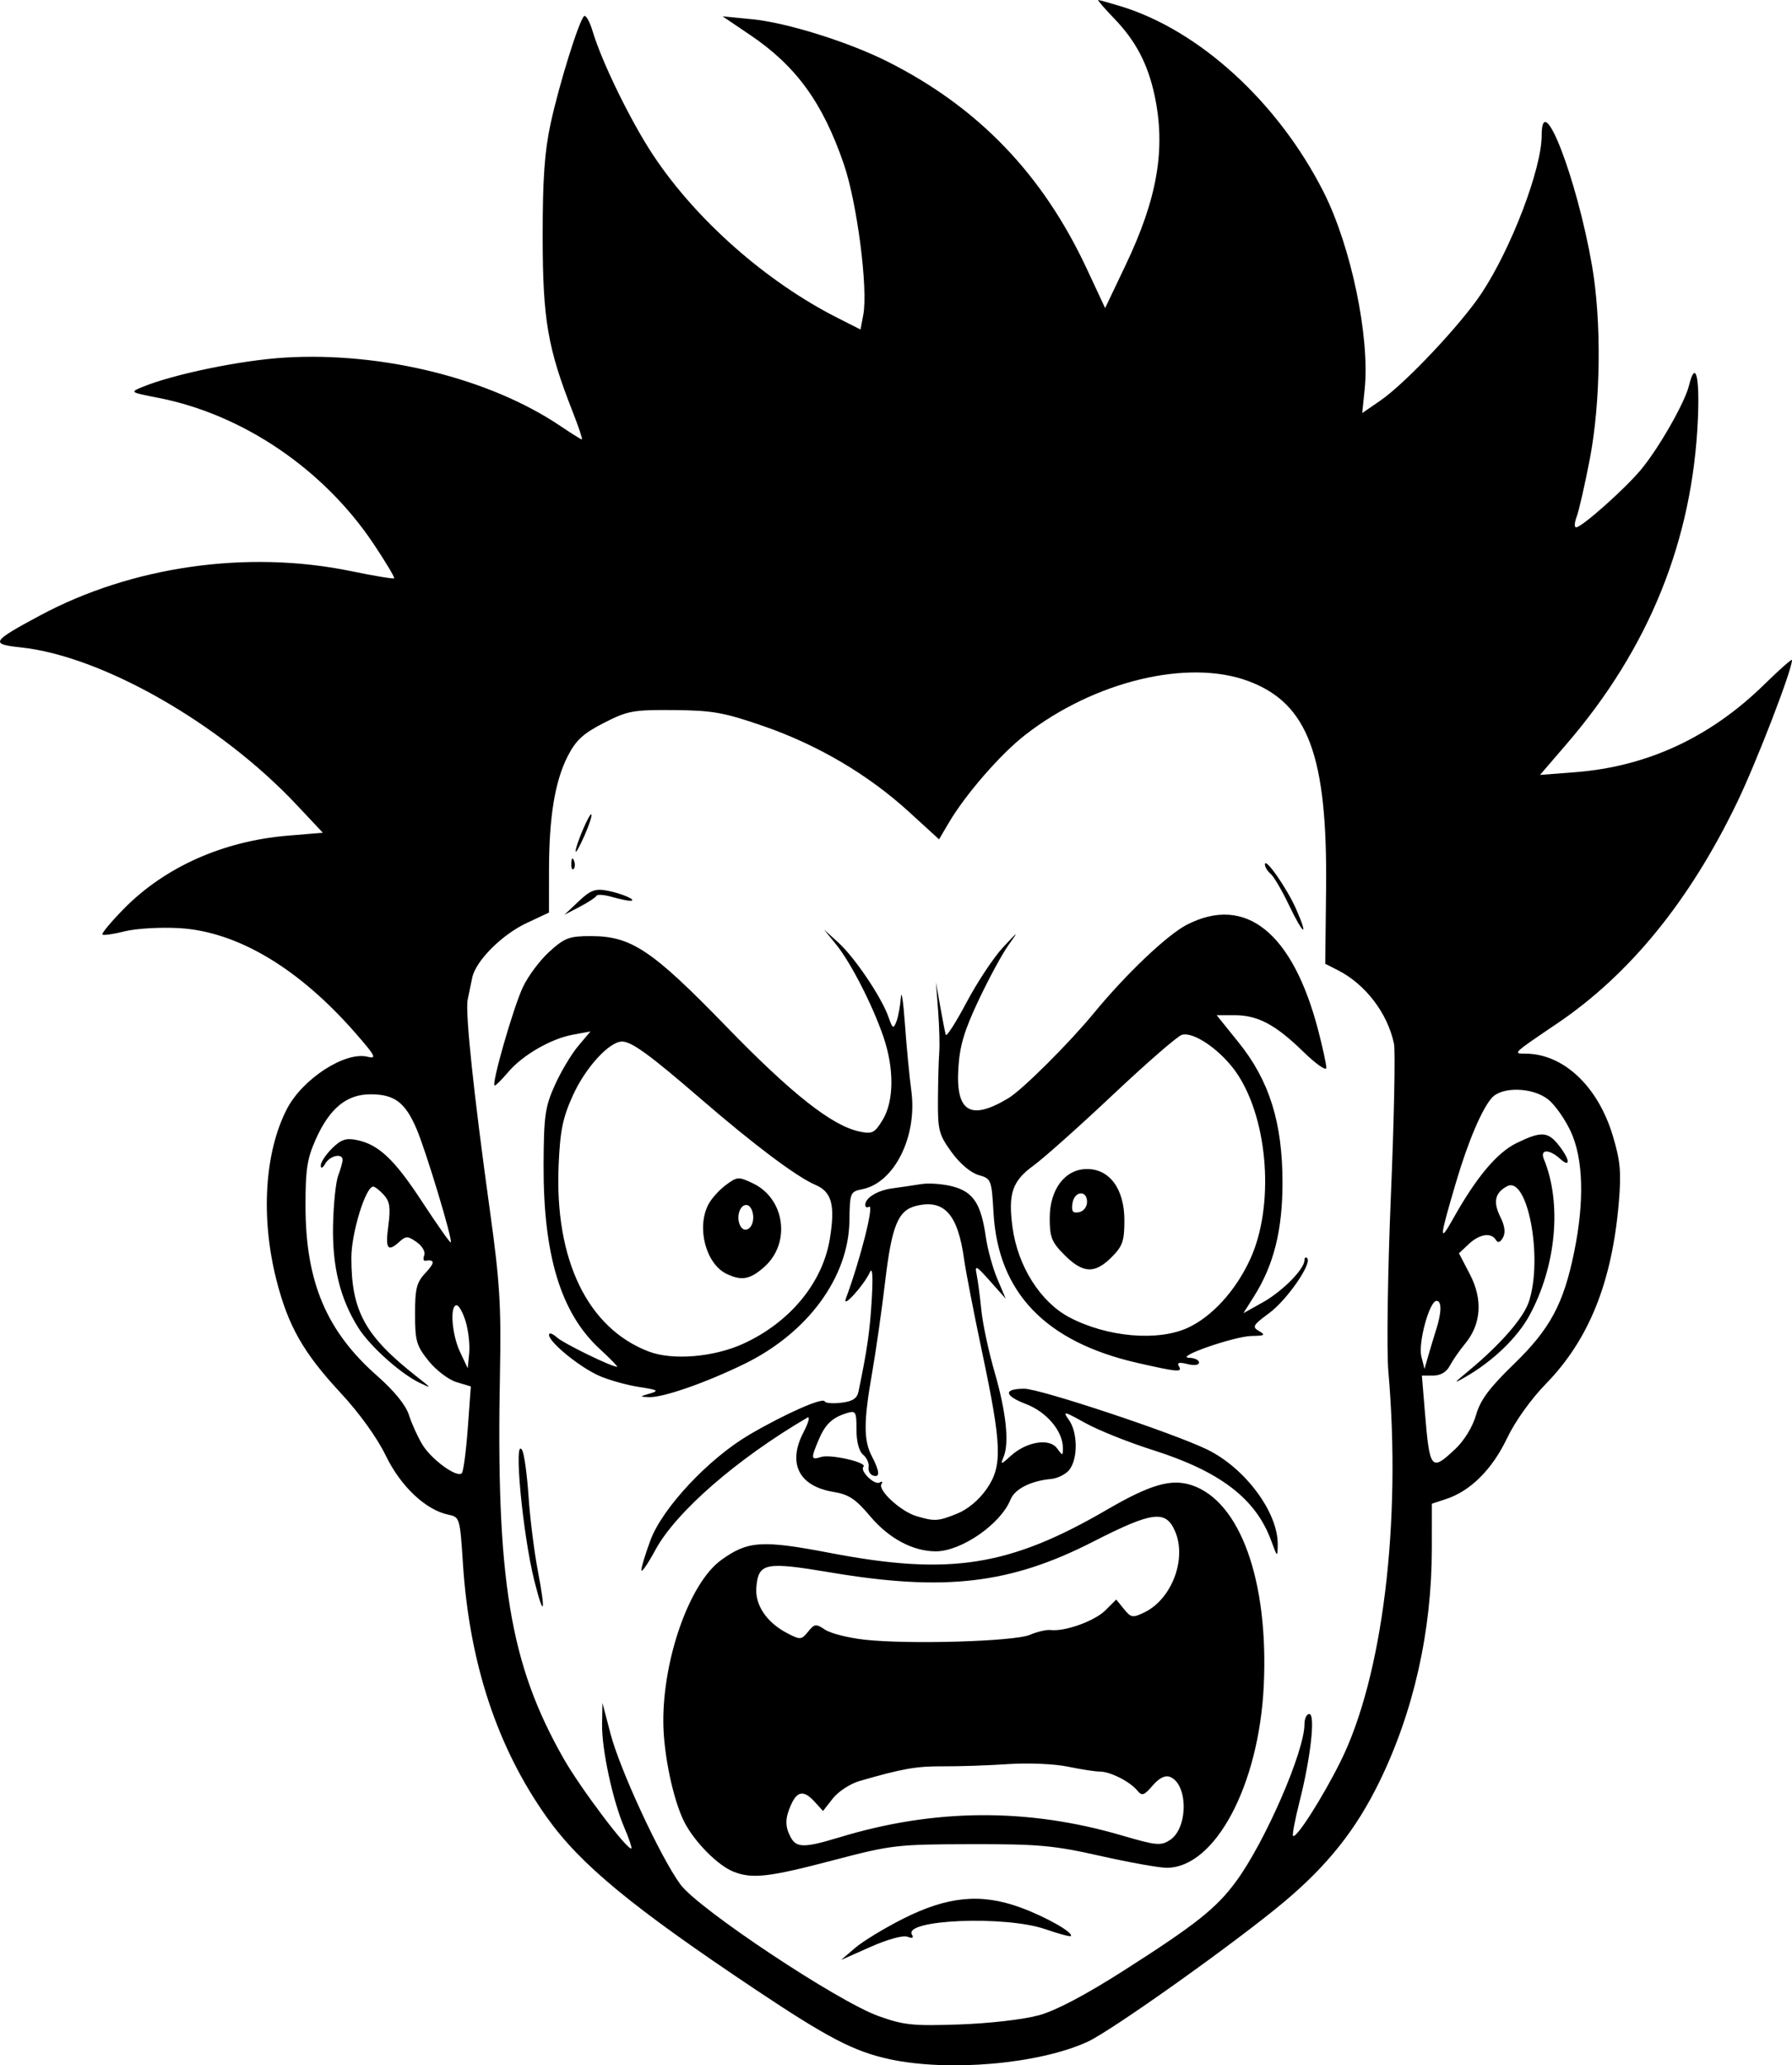<?xml version="1.0" encoding="UTF-8" standalone="no"?>
<svg
   width="107.95mm"
   height="124.333mm"
   viewBox="0 0 107.95 124.333"
   version="1.1"
   id="svg1"
   xml:space="preserve"
   xmlns="http://www.w3.org/2000/svg"
   xmlns:svg="http://www.w3.org/2000/svg"><path
     style="fill:#000000"
     d="m 53.552,123.958 c -2.11,-0.459 -3.694,-1.283 -8.034,-4.18 -7.46,-4.98 -10.565,-7.541 -12.579,-10.375 -2.99,-4.209 -4.664,-9.273 -5.053,-15.288 -0.176,-2.73 -0.194,-2.788 -0.87,-2.927 -1.367,-0.281 -2.881,-1.708 -3.78,-3.564 -0.521,-1.075 -1.588,-2.555 -2.72,-3.773 -2.236,-2.404 -3.154,-4.016 -3.859,-6.774 -0.962,-3.763 -0.723,-7.704 0.626,-10.314 0.939,-1.816 3.514,-3.482 4.859,-3.145 0.577,0.145 0.479,-0.044 -0.751,-1.45 -3.408,-3.893 -7.108,-6.091 -10.594,-6.293 -1.127,-0.065 -2.603,0.021 -3.28,0.191 -0.677,0.171 -1.283,0.258 -1.347,0.194 -0.064,-0.064 0.516,-0.76 1.289,-1.547 2.465,-2.511 5.976,-4.078 9.863,-4.403 l 2.126,-0.178 -1.587,-1.688 c -4.613,-4.904 -11.717,-8.952 -16.62,-9.471 -1.853,-0.196 -1.76,-0.348 1.172,-1.921 5.528,-2.965 12.494,-3.957 18.743,-2.667 1.376,0.284 2.54,0.477 2.588,0.429 0.048,-0.048 -0.511,-0.981 -1.241,-2.074 -3.008,-4.497 -7.882,-7.799 -12.976,-8.791 -1.71,-0.333 -1.715,-0.337 -0.926,-0.66 1.866,-0.765 5.933,-1.603 8.553,-1.761 5.874,-0.355 12.358,1.254 16.603,4.118 0.658,0.444 1.241,0.808 1.296,0.808 0.055,0 -0.193,-0.744 -0.551,-1.654 -1.511,-3.84 -1.807,-5.561 -1.811,-10.517 -0.003,-3.523 0.113,-5.165 0.484,-6.868 0.51,-2.34 1.673,-6.08 2.002,-6.435 0.105,-0.114 0.342,0.296 0.527,0.912 0.556,1.857 2.303,5.428 3.642,7.447 2.588,3.902 6.811,7.626 11.115,9.802 l 1.377,0.696 0.167,-0.888 c 0.295,-1.571 -0.374,-6.747 -1.173,-9.07 -1.274,-3.706 -2.87,-5.903 -5.655,-7.782 l -1.649,-1.113 1.784,0.175 c 2.098,0.206 5.817,1.371 8.182,2.563 5.441,2.743 9.315,6.771 11.964,12.438 l 1.116,2.387 1.237,-2.594 c 1.913,-4.012 2.424,-6.991 1.746,-10.188 -0.403,-1.902 -1.136,-3.302 -2.431,-4.643 -0.597,-0.618 -1.031,-1.123 -0.965,-1.122 C 66.224,0.002 66.828,0.17 67.5,0.374 c 4.747,1.441 9.505,5.792 12.235,11.189 1.656,3.273 2.795,8.743 2.473,11.869 l -0.148,1.436 1.105,-0.761 c 1.501,-1.033 4.849,-4.585 6.089,-6.46 1.798,-2.719 3.616,-7.492 3.616,-9.492 0,-2.902 2.112,2.548 3.03,7.819 0.586,3.362 0.53,8.241 -0.133,11.676 -0.298,1.544 -0.652,3.098 -0.787,3.453 -0.135,0.355 -0.152,0.645 -0.038,0.645 0.34,0 2.923,-2.294 3.903,-3.466 1.07,-1.281 2.643,-4.03 2.898,-5.066 0.387,-1.572 0.65,-0.606 0.539,1.984 -0.312,7.31 -2.934,13.809 -7.9,19.578 l -1.612,1.873 2.113,-0.163 c 4.349,-0.335 8.153,-2.101 11.413,-5.298 0.91,-0.892 1.654,-1.547 1.654,-1.456 0,0.606 -2.134,6.138 -3.301,8.559 -2.862,5.936 -6.469,10.365 -10.854,13.328 -2.678,1.809 -2.68,1.811 -1.91,1.811 2.278,0 4.358,1.94 5.258,4.904 0.464,1.527 0.528,2.206 0.38,3.991 -0.403,4.837 -1.793,8.31 -4.394,10.977 -0.911,0.934 -1.861,2.266 -2.356,3.302 -0.884,1.852 -2.19,3.152 -3.652,3.635 l -0.867,0.286 -0.001,2.691 c -0.002,4.981 -1.094,9.828 -3.169,14.069 -1.396,2.852 -3.09,4.988 -5.693,7.178 -2.869,2.414 -10.412,7.782 -11.876,8.453 -2.939,1.346 -8.385,1.82 -11.962,1.042 z m 9.022,-2.632 c 1.039,-0.288 2.822,-1.228 5.159,-2.72 4.316,-2.754 5.545,-3.731 6.733,-5.349 1.752,-2.387 4.115,-7.818 4.115,-9.458 0,-0.338 0.131,-0.615 0.291,-0.615 0.378,0 0.086,2.623 -0.586,5.269 -0.274,1.079 -0.451,2.01 -0.392,2.069 0.186,0.186 1.748,-2.255 2.84,-4.437 2.552,-5.1 3.698,-14.395 2.9,-23.539 -0.108,-1.239 -0.039,-5.991 0.154,-10.583 0.192,-4.584 0.276,-8.692 0.185,-9.128 -0.381,-1.833 -1.714,-3.58 -3.377,-4.426 l -0.763,-0.388 0.05,-4.477 c 0.09,-8.05 -1.082,-11.195 -4.673,-12.538 -3.641,-1.362 -9.308,0.005 -13.467,3.249 -1.488,1.161 -3.583,3.572 -4.591,5.283 l -0.583,0.991 -1.821,-1.662 c -2.454,-2.24 -5.5,-4.031 -8.775,-5.161 -2.374,-0.819 -3.05,-0.939 -5.379,-0.958 -2.461,-0.02 -2.782,0.039 -4.218,0.773 -1.239,0.633 -1.679,1.037 -2.169,1.988 -0.777,1.51 -1.133,3.67 -1.135,6.895 l -0.002,2.534 -1.34,0.628 c -1.5,0.703 -3.072,2.279 -3.283,3.292 -0.076,0.367 -0.2,0.962 -0.274,1.321 -0.157,0.757 0.366,5.71 1.349,12.776 0.58,4.171 0.675,5.696 0.598,9.59 -0.249,12.56 0.583,17.622 3.838,23.334 1.024,1.797 3.885,5.584 4.076,5.393 0.043,-0.043 -0.148,-0.603 -0.424,-1.247 -0.704,-1.642 -1.368,-4.729 -1.341,-6.234 l 0.023,-1.271 0.485,1.852 c 0.569,2.176 3.016,7.448 4.211,9.073 1.083,1.473 9.461,7.038 11.928,7.923 1.53,0.549 2.069,0.605 4.895,0.506 1.797,-0.063 3.864,-0.302 4.763,-0.551 z m -11.064,-4.057 c 0.463,-0.398 1.755,-1.185 2.87,-1.748 2.689,-1.358 4.695,-1.556 7.067,-0.697 1.526,0.553 3.256,1.532 3.057,1.731 -0.046,0.046 -0.738,-0.141 -1.537,-0.417 -2.416,-0.834 -8.593,-0.577 -8.03,0.334 0.12,0.194 0.026,0.235 -0.271,0.121 -0.263,-0.101 -1.197,0.156 -2.226,0.612 l -1.773,0.786 z m -7.324,-4.591 c -0.941,-0.373 -2.338,-1.78 -2.953,-2.973 -0.68,-1.32 -1.27,-4.125 -1.275,-6.069 -0.011,-3.85 1.604,-8.356 3.486,-9.719 1.6,-1.159 2.455,-1.215 6.57,-0.426 7.193,1.378 10.778,0.818 16.663,-2.602 2.625,-1.525 3.875,-1.887 5.108,-1.48 2.92,0.964 4.642,5.742 4.345,12.055 -0.283,6.013 -2.933,10.984 -5.854,10.979 -0.451,-7.4e-4 -2.25,-0.323 -3.996,-0.716 -2.808,-0.632 -3.711,-0.714 -7.805,-0.705 -4.468,0.01 -4.76,0.044 -8.33,0.981 -3.834,1.006 -4.836,1.12 -5.957,0.675 z m 6.388,-2.069 c 5.696,-1.737 11.31,-1.777 16.973,-0.122 2.124,0.621 2.38,0.645 2.939,0.279 1.098,-0.72 1.09,-3.374 -0.011,-3.797 -0.291,-0.112 -0.647,0.068 -1.04,0.524 -0.523,0.609 -0.638,0.644 -0.931,0.291 -0.447,-0.539 -1.631,-1.135 -2.252,-1.134 -0.276,3.4e-4 -1.145,-0.133 -1.93,-0.297 -0.793,-0.165 -2.381,-0.233 -3.572,-0.153 -1.179,0.08 -2.938,0.14 -3.908,0.134 -1.641,-0.01 -2.46,0.133 -5.069,0.887 -0.556,0.161 -1.277,0.632 -1.603,1.048 l -0.592,0.756 -0.489,-0.54 c -0.65,-0.719 -1.051,-0.681 -1.423,0.134 -0.379,0.832 -0.387,1.328 -0.033,1.989 0.343,0.642 0.832,0.642 2.939,-9.5e-4 z m 11.471,-12.192 c 0.437,-0.188 0.996,-0.317 1.242,-0.287 0.856,0.106 2.659,-0.542 3.305,-1.188 l 0.65,-0.65 0.464,0.573 c 0.426,0.526 0.527,0.542 1.228,0.205 1.64,-0.789 2.562,-3.185 1.866,-4.852 -0.56,-1.339 -1.351,-1.244 -4.954,0.595 -4.984,2.544 -8.927,3.008 -15.787,1.855 -3.964,-0.666 -4.369,-0.586 -4.496,0.884 -0.093,1.071 0.621,2.128 1.873,2.775 0.775,0.401 0.844,0.395 1.243,-0.097 0.388,-0.479 0.472,-0.488 1.03,-0.118 0.334,0.222 1.401,0.491 2.372,0.599 2.66,0.296 9.035,0.107 9.966,-0.294 z m -29.856,-3.251 c -0.713,-2.839 -1.27,-8.825 -0.731,-7.857 0.122,0.218 0.293,1.471 0.382,2.783 0.088,1.313 0.341,3.328 0.561,4.479 0.489,2.555 0.367,2.897 -0.212,0.594 z m 6.447,-0.637 c -0.004,-0.176 0.245,-0.994 0.553,-1.818 0.728,-1.946 3.502,-4.902 5.949,-6.338 2.13,-1.25 4.444,-2.273 4.542,-2.008 0.039,0.105 0.486,0.142 0.994,0.082 0.684,-0.08 0.955,-0.255 1.042,-0.674 0.524,-2.518 0.686,-3.644 0.797,-5.536 0.083,-1.419 0.044,-1.991 -0.113,-1.645 -0.358,0.786 -1.692,2.252 -1.446,1.587 0.885,-2.388 1.73,-5.739 1.395,-5.532 -0.124,0.077 -0.226,0.028 -0.226,-0.108 0,-0.431 0.735,-0.879 1.64,-1 0.481,-0.064 1.259,-0.179 1.73,-0.255 0.471,-0.076 1.333,-0.01 1.916,0.147 1.23,0.331 1.693,1.044 1.978,3.044 0.104,0.728 0.415,1.859 0.692,2.514 l 0.504,1.191 -0.943,-1.058 c -0.84,-0.943 -0.928,-0.986 -0.807,-0.397 0.075,0.364 0.202,1.33 0.283,2.146 0.081,0.817 0.44,2.494 0.797,3.728 0.697,2.406 0.894,4.254 0.545,5.106 -0.202,0.491 -0.171,0.487 0.433,-0.062 0.94,-0.854 2.325,-1.082 2.781,-0.458 0.345,0.472 0.357,0.471 0.356,-0.025 -0.002,-1.003 -0.976,-2.158 -2.22,-2.634 -1.329,-0.507 -1.376,-0.923 -0.104,-0.923 0.947,0 8.932,2.651 11.005,3.654 2.296,1.111 4.292,3.798 4.261,5.738 -0.013,0.776 -0.021,0.771 -0.392,-0.241 -0.927,-2.531 -3.069,-4.172 -7.124,-5.457 -1.455,-0.461 -3.283,-1.192 -4.062,-1.623 -1.332,-0.737 -1.391,-0.748 -0.992,-0.178 0.523,0.747 0.538,2.301 0.028,2.974 -0.209,0.276 -0.711,0.531 -1.116,0.567 -1.212,0.109 -2.186,0.604 -2.44,1.241 -0.585,1.468 -2.962,3.114 -4.498,3.114 -1.379,0 -2.825,-0.772 -3.954,-2.111 -0.878,-1.041 -1.291,-1.315 -2.209,-1.466 -2.091,-0.343 -2.784,-1.721 -1.807,-3.594 0.313,-0.601 0.41,-0.983 0.221,-0.873 -4.236,2.481 -7.905,5.674 -9.142,7.955 -0.46,0.849 -0.84,1.399 -0.844,1.223 z m 19.015,-3.403 c 0.644,-0.258 1.325,-0.827 1.785,-1.49 0.961,-1.387 0.92,-2.589 -0.283,-8.279 -0.492,-2.328 -0.977,-4.829 -1.078,-5.557 -0.375,-2.715 -1.203,-3.627 -2.907,-3.199 -1.071,0.269 -1.451,1.204 -1.847,4.555 -0.205,1.728 -0.558,4.2 -0.785,5.492 -0.515,2.928 -0.519,4.057 -0.015,5.023 0.482,0.924 0.504,1.308 0.065,1.155 -0.182,-0.064 -0.299,-0.296 -0.261,-0.516 0.038,-0.22 -0.111,-0.55 -0.331,-0.733 -0.248,-0.205 -0.4,-0.781 -0.4,-1.508 0,-1.097 -0.04,-1.164 -0.595,-0.994 -0.872,0.267 -1.295,0.675 -1.695,1.631 -0.466,1.114 -0.452,1.199 0.16,1.005 0.571,-0.181 2.807,0.333 2.553,0.587 -0.246,0.246 0.671,1.138 0.976,0.949 0.149,-0.092 0.196,-0.048 0.106,0.098 -0.227,0.367 1.164,1.645 2.094,1.923 1.107,0.331 1.304,0.32 2.458,-0.142 z m -18.493,-7.236 c 0.563,-0.163 0.465,-0.221 -0.661,-0.392 -0.728,-0.111 -1.805,-0.412 -2.395,-0.67 -1.174,-0.514 -3.029,-2.024 -3.029,-2.466 0,-0.153 0.212,-0.086 0.472,0.149 0.405,0.366 3.285,1.772 3.631,1.772 0.065,0 -0.412,-0.489 -1.06,-1.087 -2.333,-2.151 -3.394,-5.639 -3.37,-11.084 0.013,-2.937 0.089,-3.472 0.674,-4.777 0.363,-0.809 0.995,-1.869 1.404,-2.355 l 0.745,-0.885 -1.05,0.192 c -1.335,0.244 -3.05,1.237 -3.915,2.264 -0.37,0.439 -0.731,0.799 -0.803,0.799 -0.229,0 1.113,-4.679 1.699,-5.927 0.311,-0.661 1.03,-1.622 1.598,-2.135 0.92,-0.832 1.194,-0.934 2.497,-0.934 2.434,0 3.68,0.832 8.169,5.455 3.939,4.057 6.368,5.969 8.019,6.312 0.764,0.159 0.907,0.086 1.388,-0.702 0.686,-1.124 0.703,-3.094 0.045,-5.006 -0.665,-1.933 -1.962,-4.461 -2.85,-5.557 l -0.729,-0.899 0.873,0.794 c 0.988,0.899 2.601,3.296 3.013,4.477 0.246,0.704 0.296,0.733 0.476,0.272 0.111,-0.284 0.231,-0.932 0.268,-1.442 0.036,-0.509 0.147,0.205 0.246,1.587 0.099,1.382 0.273,3.195 0.386,4.028 0.371,2.732 -1.017,5.525 -2.94,5.915 -0.746,0.151 -0.764,0.195 -0.79,1.919 -0.051,3.39 -2.517,6.744 -6.325,8.601 -2.334,1.139 -4.913,2.036 -5.745,2 -0.584,-0.025 -0.582,-0.033 0.058,-0.218 z m 5.625,-3 c 2.811,-1.287 4.777,-3.673 5.208,-6.322 0.33,-2.028 0.116,-2.819 -0.878,-3.241 -1.118,-0.475 -3.697,-2.41 -6.902,-5.178 -3.072,-2.653 -4.162,-3.446 -4.739,-3.446 -0.769,0 -2.201,1.565 -2.958,3.234 -0.618,1.362 -0.773,2.121 -0.863,4.224 -0.243,5.684 1.746,9.792 5.422,11.2 1.438,0.551 3.926,0.346 5.71,-0.471 z m -1.016,-4.202 c -1.245,-0.604 -1.817,-2.773 -1.099,-4.17 0.18,-0.35 0.653,-0.878 1.052,-1.175 0.692,-0.514 0.768,-0.518 1.642,-0.102 1.924,0.918 2.29,3.589 0.688,5.021 -0.858,0.767 -1.378,0.863 -2.282,0.425 z m 1.609,-3.401 c 0,-0.34 -0.149,-0.667 -0.331,-0.728 -0.406,-0.135 -0.71,0.576 -0.491,1.146 0.233,0.607 0.822,0.306 0.822,-0.419 z m 23.151,8.763 c -5.544,-1.261 -8.399,-4.232 -8.677,-9.028 -0.117,-2.018 -0.135,-2.063 -0.908,-2.286 -0.47,-0.136 -1.125,-0.692 -1.621,-1.377 -0.766,-1.057 -0.832,-1.313 -0.819,-3.175 0.008,-1.114 0.043,-2.382 0.078,-2.819 0.035,-0.437 0.005,-1.568 -0.067,-2.514 l -0.131,-1.72 0.256,1.455 c 0.141,0.8 0.292,1.569 0.336,1.709 0.044,0.139 0.608,-0.74 1.253,-1.955 0.645,-1.214 1.628,-2.698 2.184,-3.296 0.959,-1.031 0.977,-1.039 0.336,-0.144 -0.372,0.519 -1.178,2.007 -1.793,3.307 -0.869,1.839 -1.141,2.749 -1.223,4.103 -0.161,2.638 0.73,3.174 3.008,1.807 0.843,-0.506 3.653,-3.3 5.162,-5.134 1.936,-2.352 4.416,-4.707 5.594,-5.312 3.54,-1.818 6.382,0.469 7.918,6.371 0.265,1.019 0.484,2.027 0.487,2.24 0.003,0.215 -0.613,-0.213 -1.385,-0.964 -1.687,-1.642 -2.743,-2.202 -4.153,-2.202 h -1.07 l 1.33,1.651 c 1.845,2.289 2.636,4.819 2.636,8.425 0,2.872 -0.524,4.962 -1.717,6.852 l -0.639,1.012 1.169,-0.653 c 1.18,-0.659 2.509,-2.002 2.509,-2.534 0,-0.159 0.074,-0.214 0.164,-0.124 0.312,0.312 -1.218,2.52 -2.297,3.313 -0.977,0.719 -1.035,0.823 -0.599,1.076 0.407,0.237 0.339,0.282 -0.444,0.293 -1.039,0.014 -4.707,1.291 -3.77,1.313 0.327,0.008 0.595,0.135 0.595,0.283 0,0.16 -0.286,0.198 -0.701,0.094 -0.493,-0.124 -0.645,-0.086 -0.514,0.127 0.237,0.384 -0.044,0.362 -2.49,-0.194 z m 3.043,-2.123 c 1.46,-0.679 2.879,-2.242 3.744,-4.127 1.457,-3.174 1.103,-8.306 -0.769,-11.132 -0.919,-1.387 -2.633,-2.596 -3.356,-2.367 -0.266,0.084 -2.134,1.708 -4.152,3.609 -2.018,1.901 -4.169,3.818 -4.78,4.261 -1.279,0.926 -1.538,1.69 -1.262,3.722 0.318,2.34 1.683,4.495 3.432,5.415 2.266,1.192 5.337,1.459 7.144,0.619 z m -7.435,-4.365 c -0.784,-0.784 -0.9,-1.07 -0.9,-2.229 0,-1.74 0.926,-2.957 2.249,-2.957 1.366,0 2.249,1.211 2.249,3.083 0,1.256 -0.106,1.561 -0.773,2.229 -1.008,1.008 -1.722,0.976 -2.825,-0.126 z m 1.349,-3.205 c 0,-0.74 -0.775,-0.658 -0.881,0.093 -0.068,0.48 0.021,0.598 0.397,0.526 0.276,-0.053 0.484,-0.32 0.484,-0.619 z m 12.163,-17.872 c -0.42,-0.879 -0.917,-1.725 -1.106,-1.881 -0.188,-0.156 -0.342,-0.411 -0.342,-0.567 0,-0.465 1.335,1.449 1.885,2.701 0.773,1.763 0.432,1.566 -0.437,-0.252 z m -42.791,-0.221 c 0.716,-0.676 1,-0.782 1.72,-0.647 0.887,0.167 1.864,0.597 1.39,0.611 -0.146,0.004 -0.646,-0.101 -1.11,-0.234 -0.464,-0.133 -0.88,-0.163 -0.924,-0.066 -0.044,0.097 -0.497,0.394 -1.007,0.66 l -0.926,0.485 z m -0.44,-2.299 c 0.013,-0.308 0.075,-0.371 0.16,-0.16 0.076,0.191 0.067,0.419 -0.021,0.507 -0.088,0.088 -0.15,-0.068 -0.139,-0.347 z m 0.262,-0.7 c -0.03,-0.313 0.832,-2.352 0.946,-2.238 0.058,0.058 -0.128,0.628 -0.411,1.268 -0.284,0.64 -0.524,1.076 -0.535,0.97 z m -6.498,34.717 0.183,-2.517 -0.865,-0.261 c -0.477,-0.144 -1.231,-0.717 -1.68,-1.277 -0.732,-0.913 -0.815,-1.202 -0.815,-2.823 0,-1.547 0.092,-1.904 0.641,-2.489 0.571,-0.608 0.561,-0.806 -0.037,-0.717 -0.104,0.015 -0.126,-0.137 -0.048,-0.338 0.077,-0.201 -0.129,-0.555 -0.458,-0.785 -0.529,-0.37 -0.648,-0.374 -1.031,-0.028 -0.722,0.654 -0.864,0.452 -0.676,-0.962 0.143,-1.081 0.089,-1.454 -0.272,-1.852 -0.248,-0.274 -0.536,-0.498 -0.639,-0.498 -0.458,0 -1.317,2.794 -1.317,4.284 0,3.223 0.824,4.713 3.969,7.178 0.884,0.693 0.89,0.709 0.132,0.343 -1.152,-0.556 -2.992,-2.209 -3.684,-3.311 -1.094,-1.741 -1.571,-3.674 -1.52,-6.164 0.026,-1.265 0.165,-2.612 0.31,-2.994 0.145,-0.382 0.264,-0.805 0.264,-0.941 0,-0.426 -0.755,-0.269 -1.037,0.216 -0.163,0.279 -0.273,0.327 -0.278,0.12 -0.004,-0.189 0.298,-0.648 0.671,-1.022 0.538,-0.538 0.845,-0.646 1.477,-0.519 1.339,0.268 2.281,1.156 3.982,3.755 0.896,1.368 1.662,2.454 1.703,2.413 0.131,-0.131 -1.497,-5.521 -2.072,-6.856 -0.679,-1.579 -1.324,-2.059 -2.767,-2.059 -1.435,0 -2.459,0.842 -3.293,2.706 -0.523,1.168 -0.623,1.825 -0.619,4.041 0.008,4.549 1.261,7.512 4.311,10.197 1.038,0.914 1.729,1.763 1.92,2.362 0.164,0.514 0.526,1.313 0.804,1.774 0.547,0.908 2.095,2.032 2.381,1.728 0.097,-0.103 0.258,-1.32 0.359,-2.704 z m 59.48,1.257 c 0.547,-0.516 1.053,-1.342 1.256,-2.051 0.261,-0.908 0.795,-1.628 2.272,-3.059 2.197,-2.13 3.005,-3.633 3.645,-6.782 0.622,-3.056 0.546,-5.606 -0.216,-7.242 -0.344,-0.739 -0.954,-1.602 -1.356,-1.918 -0.93,-0.732 -2.766,-0.787 -3.386,-0.102 -0.594,0.657 -1.43,2.617 -2.145,5.028 -1.03,3.474 -1.057,3.796 -0.186,2.241 1.393,-2.488 2.644,-3.975 3.828,-4.547 1.478,-0.716 1.874,-0.693 2.535,0.148 0.678,0.862 0.721,1.393 0.065,0.799 -0.651,-0.589 -1.216,-0.574 -0.969,0.025 1.096,2.656 0.747,6.446 -0.869,9.413 -0.721,1.324 -2.186,2.738 -3.813,3.679 -0.803,0.465 -0.788,0.433 0.181,-0.371 1.904,-1.581 3.275,-3.158 3.599,-4.138 0.865,-2.621 -0.079,-7.609 -1.315,-6.948 -0.734,0.393 -0.854,0.946 -0.402,1.852 0.268,0.537 0.319,0.946 0.155,1.238 -0.167,0.298 -0.303,0.342 -0.429,0.138 -0.286,-0.463 -0.986,-0.354 -1.633,0.254 l -0.588,0.552 0.664,1.279 c 0.784,1.511 0.676,2.998 -0.301,4.174 -0.329,0.395 -0.738,0.986 -0.911,1.314 -0.202,0.384 -0.557,0.595 -1,0.595 h -0.686 l 0.18,2.183 c 0.29,3.508 0.375,3.612 1.824,2.245 z m -59.604,-7.669 c -0.163,-0.546 -0.411,-0.992 -0.551,-0.992 -0.418,0 -0.287,1.764 0.209,2.813 l 0.463,0.979 0.088,-0.904 c 0.048,-0.497 -0.046,-1.351 -0.209,-1.896 z m 58.469,0.444 c 0.323,-1.022 0.329,-1.701 0.013,-1.701 -0.426,0 -1.118,2.531 -0.915,3.344 l 0.189,0.753 0.228,-0.792 c 0.125,-0.435 0.343,-1.157 0.484,-1.604 z"
 /></svg>
